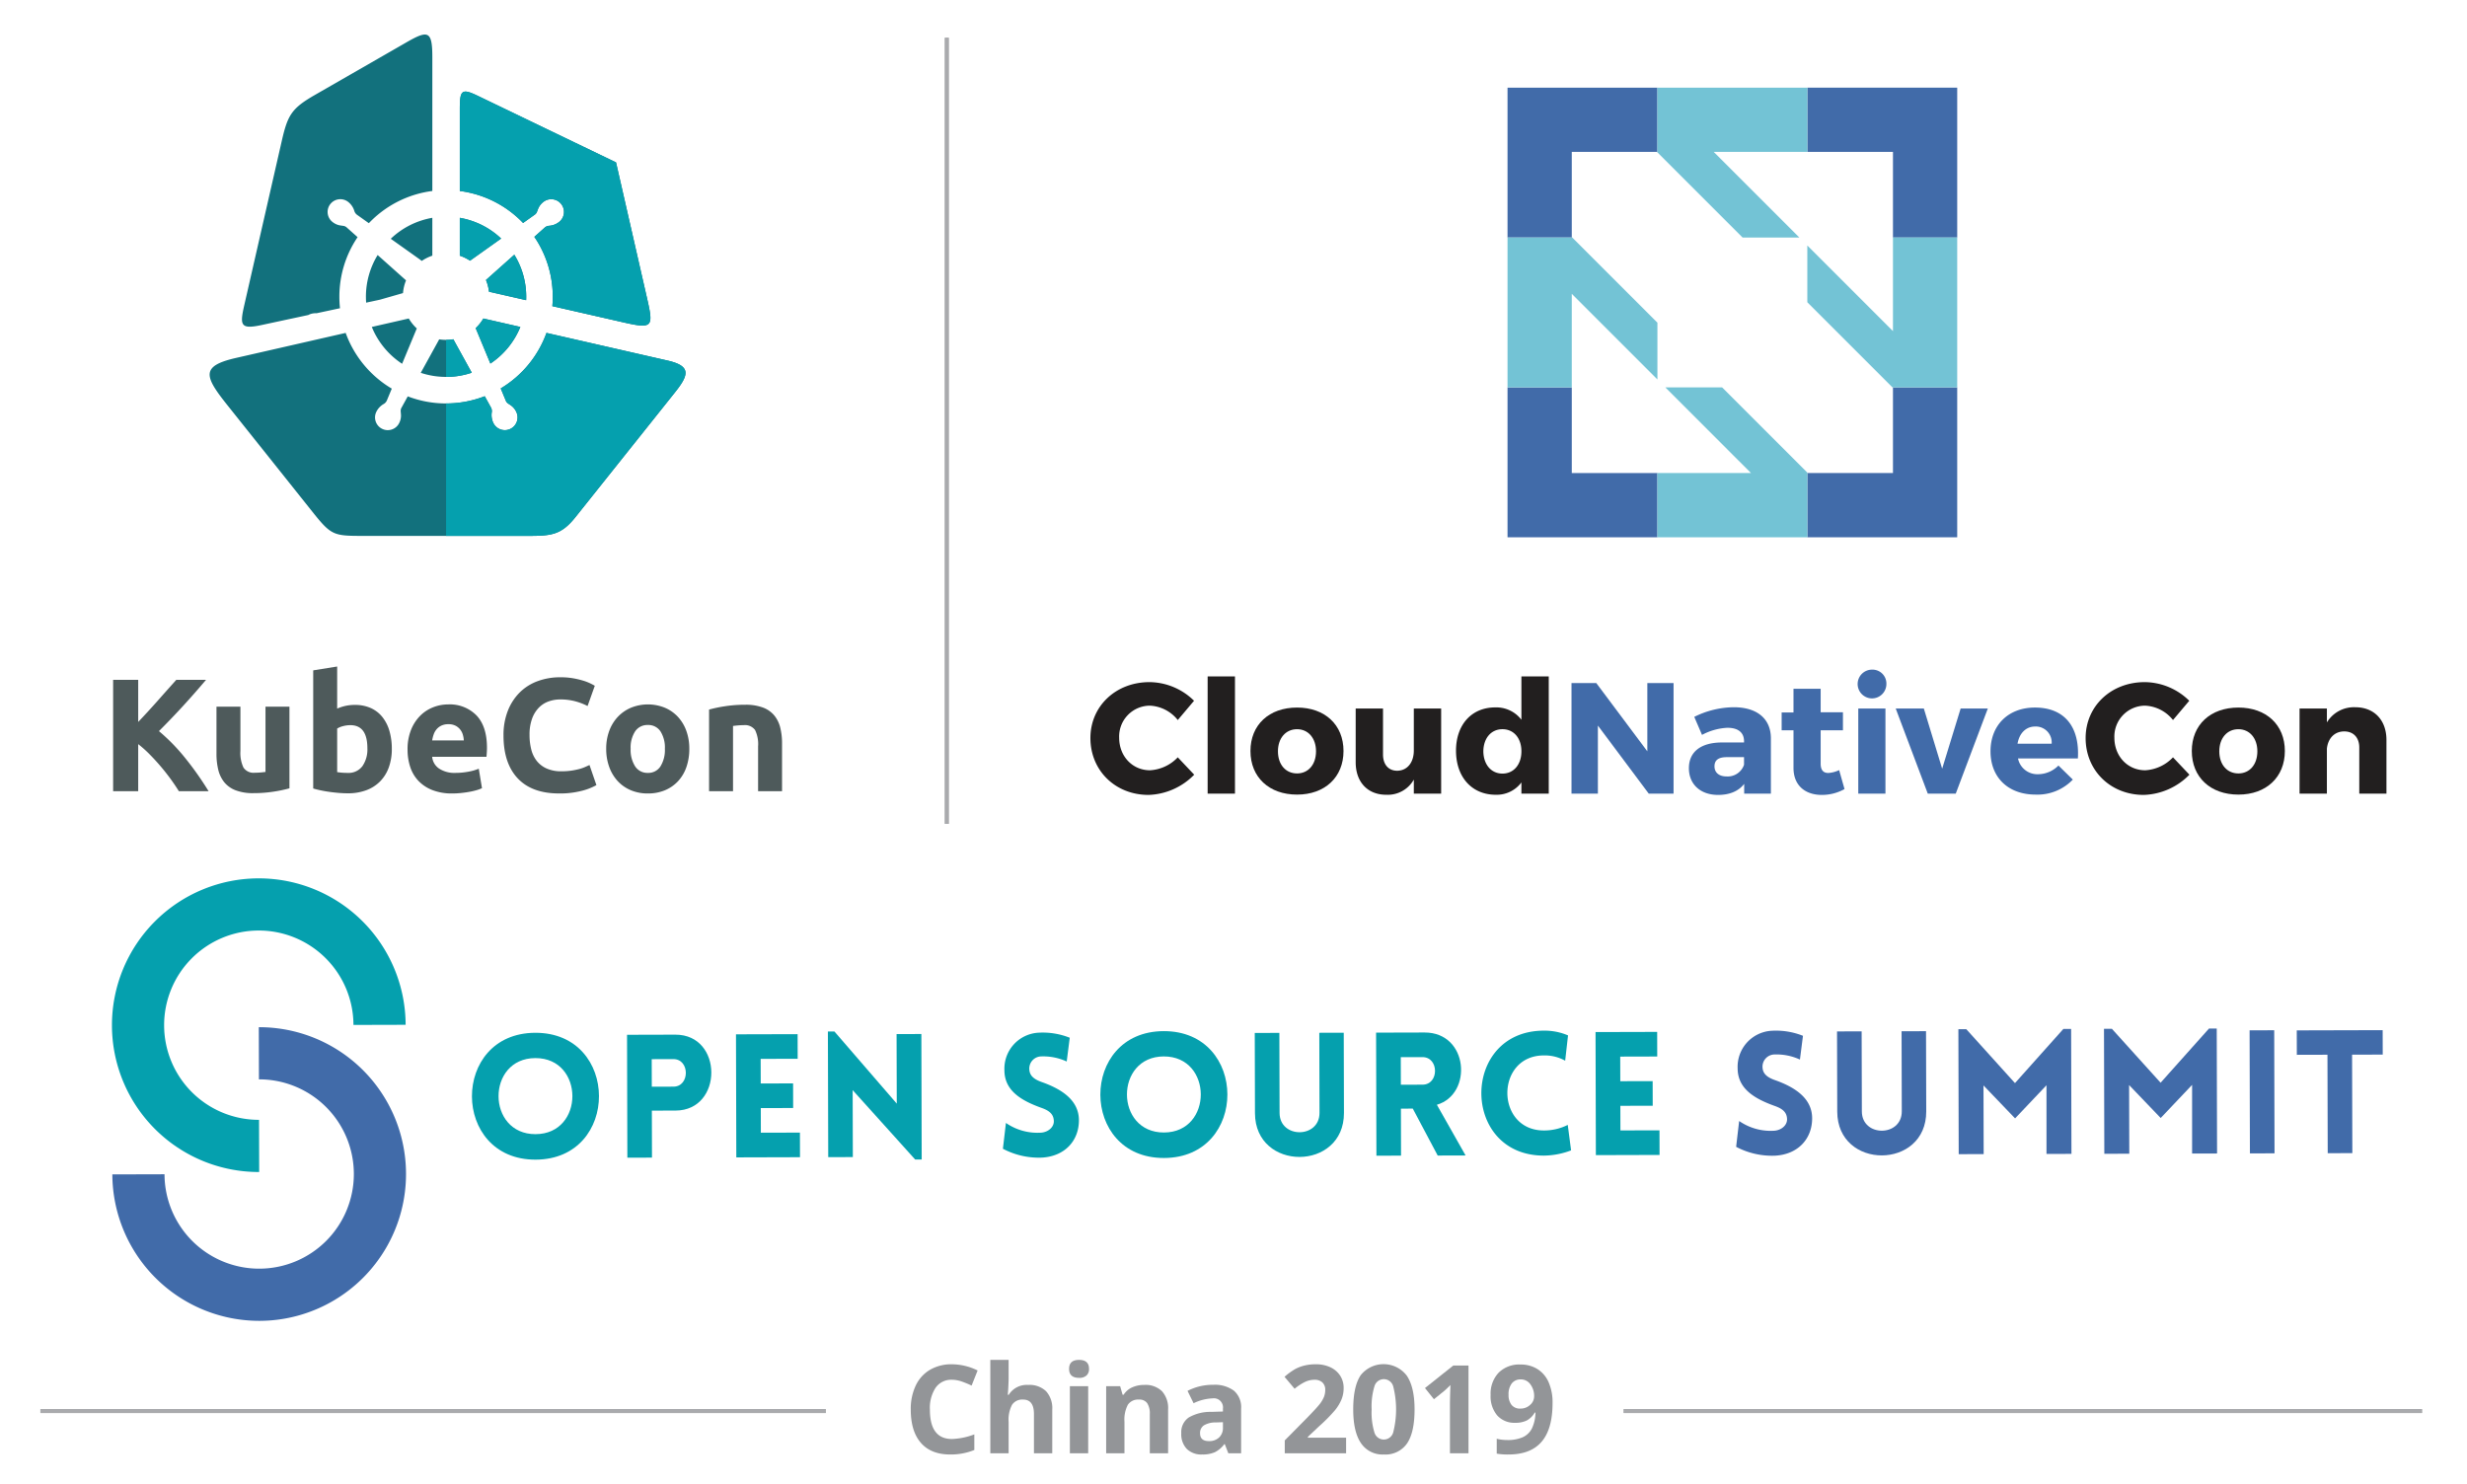 <svg id="Layer_1" data-name="Layer 1" xmlns="http://www.w3.org/2000/svg" xmlns:xlink="http://www.w3.org/1999/xlink" viewBox="0 0 612 368.286"><defs><style>.cls-1{fill:#939598;}.cls-2{opacity:0.8;}.cls-3{clip-path:url(#clip-path);}.cls-4{clip-path:url(#clip-path-2);}.cls-5{fill:#4e5a5b;}.cls-6{fill:#12717d;}.cls-6,.cls-7{fill-rule:evenodd;}.cls-12,.cls-7{fill:#05a0ae;}.cls-8{fill:#416ba9;}.cls-9{fill:#73c3d5;}.cls-10{fill:#221f1f;}.cls-11{clip-path:url(#clip-path-3);}</style><clipPath id="clip-path"><rect class="cls-1" x="402.789" y="349.596" width="198.047" height="0.972"/></clipPath><clipPath id="clip-path-2"><rect class="cls-1" x="10.024" y="349.596" width="194.838" height="0.972"/></clipPath><clipPath id="clip-path-3"><rect class="cls-1" x="234.392" y="9.367" width="0.972" height="195.018"/></clipPath></defs><title>kccnc-oss-china-2019-color</title><g class="cls-2"><rect class="cls-1" x="402.789" y="349.596" width="198.047" height="0.972"/><g class="cls-3"><rect class="cls-1" x="402.79" y="349.596" width="198.046" height="0.972"/></g></g><g class="cls-2"><rect class="cls-1" x="10.024" y="349.596" width="194.838" height="0.972"/><g class="cls-4"><rect class="cls-1" x="10.024" y="349.596" width="194.837" height="0.972"/></g></g><path class="cls-5" d="M175.903,176.043a33.136,33.136,0,0,1,3.908-.818,32.218,32.218,0,0,1,5.024-.377,12.208,12.208,0,0,1,4.446.698,6.668,6.668,0,0,1,2.811,1.973,7.692,7.692,0,0,1,1.475,3.031,16.117,16.117,0,0,1,.439,3.907V196.3H188.064V185.175a8.01,8.01,0,0,0-.757-4.068,3.092,3.092,0,0,0-2.831-1.195c-.426,0-.878.018-1.356.058q-.719.061-1.276.141v16.189h-5.941Zm-10.963,9.729a7.471,7.471,0,0,0-1.097-4.326,3.586,3.586,0,0,0-3.13-1.574,3.636,3.636,0,0,0-3.15,1.574,7.367,7.367,0,0,0-1.117,4.326,7.559,7.559,0,0,0,1.117,4.366,3.607,3.607,0,0,0,3.15,1.614,3.558,3.558,0,0,0,3.13-1.614,7.667,7.667,0,0,0,1.097-4.366m6.061,0a13.629,13.629,0,0,1-.718,4.527,9.875,9.875,0,0,1-2.073,3.509,9.354,9.354,0,0,1-3.251,2.253,10.845,10.845,0,0,1-4.247.797,10.732,10.732,0,0,1-4.206-.797,9.345,9.345,0,0,1-3.251-2.253,10.344,10.344,0,0,1-2.114-3.509,13.009,13.009,0,0,1-.757-4.527,12.514,12.514,0,0,1,.777-4.506,10.221,10.221,0,0,1,2.152-3.468,9.7,9.7,0,0,1,3.27-2.234,11.19,11.19,0,0,1,8.294,0,9.479,9.479,0,0,1,3.251,2.234,10.151,10.151,0,0,1,2.113,3.468,12.816,12.816,0,0,1,.758,4.506m-32.296,11.085q-6.739,0-10.268-3.747-3.529-3.749-3.529-10.647a16.382,16.382,0,0,1,1.076-6.121,13.219,13.219,0,0,1,2.951-4.547,12.344,12.344,0,0,1,4.466-2.809,16.072,16.072,0,0,1,5.622-.957,18.1,18.1,0,0,1,3.19.259,21.201,21.201,0,0,1,2.512.598,12.421,12.421,0,0,1,1.794.699q.719.359,1.037.558l-1.794,5.024a15.044,15.044,0,0,0-2.971-1.155,14.153,14.153,0,0,0-3.848-.479,8.474,8.474,0,0,0-2.81.479,6.338,6.338,0,0,0-2.432,1.535,7.621,7.621,0,0,0-1.695,2.731,11.452,11.452,0,0,0-.638,4.067,14.485,14.485,0,0,0,.419,3.569,7.557,7.557,0,0,0,1.356,2.85,6.499,6.499,0,0,0,2.453,1.894,8.718,8.718,0,0,0,3.668.699,16.904,16.904,0,0,0,2.431-.159,17.728,17.728,0,0,0,1.914-.38,10.139,10.139,0,0,0,1.476-.498c.425-.187.81-.359,1.155-.519l1.715,4.984a14.555,14.555,0,0,1-3.709,1.435,21.593,21.593,0,0,1-5.542.638M115.062,183.699a6.082,6.082,0,0,0-.258-1.474,3.696,3.696,0,0,0-.679-1.277,3.591,3.591,0,0,0-1.155-.917,3.774,3.774,0,0,0-1.735-.359,3.979,3.979,0,0,0-1.715.339,3.537,3.537,0,0,0-1.196.897,4.025,4.025,0,0,0-.738,1.296,8.491,8.491,0,0,0-.379,1.495ZM101.106,185.972a12.803,12.803,0,0,1,.858-4.884,10.447,10.447,0,0,1,2.253-3.489,9.347,9.347,0,0,1,3.21-2.114,10.039,10.039,0,0,1,3.729-.718,9.264,9.264,0,0,1,7.057,2.732q2.593,2.73,2.592,8.034,0,.517-.04,1.138c-.026.412-.052.776-.08,1.096H107.207a3.948,3.948,0,0,0,1.715,2.91,6.886,6.886,0,0,0,4.067,1.076,17.181,17.181,0,0,0,3.21-.298,12.117,12.117,0,0,0,2.572-.738l.798,4.825a8.157,8.157,0,0,1-1.277.478,16.922,16.922,0,0,1-1.774.42q-.978.179-2.094.298a21.22,21.22,0,0,1-2.233.12,13.221,13.221,0,0,1-4.924-.838,9.57,9.57,0,0,1-3.469-2.292,9.092,9.092,0,0,1-2.033-3.449,13.62,13.62,0,0,1-.659-4.307m-3.905-.159a13.285,13.285,0,0,1-.738,4.546,9.589,9.589,0,0,1-2.134,3.468,9.361,9.361,0,0,1-3.428,2.213,12.854,12.854,0,0,1-4.626.777q-1.076,0-2.253-.098-1.176-.101-2.313-.259-1.136-.159-2.173-.38-1.036-.219-1.835-.458v-29.307l5.941-.958v10.447a11.205,11.205,0,0,1,2.074-.677,10.648,10.648,0,0,1,2.313-.238,9.468,9.468,0,0,1,3.946.776,7.727,7.727,0,0,1,2.871,2.213,9.925,9.925,0,0,1,1.756,3.45,15.744,15.744,0,0,1,.598,4.486m-6.061-.159q0-5.743-4.227-5.741a7.009,7.009,0,0,0-1.813.239,5.161,5.161,0,0,0-1.456.598v10.805q.439.08,1.117.141c.452.04.944.058,1.475.058a4.272,4.272,0,0,0,3.669-1.673,7.288,7.288,0,0,0,1.235-4.426M71.805,195.582a33.153,33.153,0,0,1-3.909.818,32.206,32.206,0,0,1-5.024.378,11.936,11.936,0,0,1-4.446-.717,6.764,6.764,0,0,1-2.811-2.014,7.86,7.86,0,0,1-1.475-3.091,16.664,16.664,0,0,1-.438-3.948V175.325h5.941v10.966a8.509,8.509,0,0,0,.757,4.148,3.012,3.012,0,0,0,2.831,1.275c.426,0,.878-.018,1.357-.059q.717-.06,1.275-.14V175.325H71.805Zm-27.431.718q-.837-1.357-1.974-2.932-1.137-1.574-2.472-3.15-1.335-1.574-2.772-3.031a29.243,29.243,0,0,0-2.872-2.57V196.3H28.065V168.667h6.219v10.447q2.433-2.551,4.886-5.322,2.452-2.771,4.565-5.124h7.377q-2.832,3.348-5.682,6.459-2.851,3.112-6.002,6.26a47.52,47.52,0,0,1,6.4,6.54,78.41,78.41,0,0,1,5.921,8.374Z"/><path class="cls-6" d="M94.243,74.357l-3.414.73q-.052-.727-.053-1.458a19.794,19.794,0,0,1,2.909-10.355L100.372,69.24c.119.105.239.209.359.314a10.667,10.667,0,0,0-.756,3.165c-.221.059-.441.12-.662.184Zm13.008-20.317v9.394a10.721,10.721,0,0,0-2.616,1.297c-.299-.225-.601-.446-.907-.665l-6.789-4.827a19.815,19.815,0,0,1,10.312-5.2M60.607,75.683c3.268-14.315,6.017-26.362,9.284-40.68,1.476-6.465,2.422-8.11,8.246-11.457,8.086-4.648,14.06-8.081,22.712-13.053,5.381-3.093,6.403-2.859,6.403,3.729V47.381A26.392,26.392,0,0,0,91.5,55.373L88.626,53.331a1.847,1.847,0,0,1-.706-.93,4.509,4.509,0,0,0-1.522-2.289,3.157,3.157,0,1,0-3.937,4.937,4.132,4.132,0,0,0,1.561.802c.376.097.754.124,1.134.188a1.54,1.54,0,0,1,.862.398l2.691,2.4a26.348,26.348,0,0,0-4.519,14.792,26.718,26.718,0,0,0,.154,2.843L78.539,77.713a4.034,4.034,0,0,0-1.205.114,3.092,3.092,0,0,0-.836.324c-3.805.814-7.644,1.637-11.556,2.479-5.312,1.145-5.489.107-4.335-4.946m53.46-12.248v-9.394A19.823,19.823,0,0,1,124.32,59.185l-7.41,5.269c-.103.074-.208.149-.31.224a10.674,10.674,0,0,0-2.533-1.243M130.523,74.475,121.308,72.372a10.595,10.595,0,0,0-.756-2.905c.085-.074.169-.149.253-.223l6.781-6.05a19.801,19.801,0,0,1,2.955,10.435q0,.423-.018.845M118.535,23.777c4.953,2.386,8.571,4.128,13.525,6.513Q142.44,35.29,152.82,40.288q2.564,11.233,5.127,22.464c1.017,4.46,1.567,6.866,2.586,11.326,1.589,6.969,1.432,7.574-5.757,5.933l-17.752-4.051q.102-1.162.103-2.329a26.346,26.346,0,0,0-4.57-14.868l2.53-2.256a1.829,1.829,0,0,1,1.063-.481,4.511,4.511,0,0,0,2.569-.975,3.157,3.157,0,1,0-3.937-4.937,4.172,4.172,0,0,0-1.13,1.343c-.177.345-.288.707-.434,1.065a1.54,1.54,0,0,1-.579.751l-2.874,2.044a26.398,26.398,0,0,0-15.698-7.935V27.126c0-4.751.422-5.297,4.468-3.349m-6.068,60.392a10.813,10.813,0,0,1-3.514.018c-.105.196-.211.394-.319.589l-4.257,7.722a19.957,19.957,0,0,0,12.657-.031L112.828,84.84c-.122-.223-.242-.446-.361-.671M119.91,79.02l9.174,2.094a19.963,19.963,0,0,1-7.431,9.085l-3.65-8.788A10.766,10.766,0,0,0,119.91,79.02M92.234,81.114,101.408,79.02a10.718,10.718,0,0,0,1.991,2.468q-.125.286-.246.574L99.751,90.255a19.957,19.957,0,0,1-7.517-9.141m75.288,16.132c-4.387,5.5-6.397,8.021-10.784,13.521-4.985,6.252-9.013,11.303-13.999,17.555-3.588,4.498-6.094,4.636-12.015,4.636H90.478c-7.714,0-8.219-.021-12.929-5.927-4.664-5.847-8.307-10.416-12.971-16.265-3.646-4.572-4.581-5.745-8.228-10.317-5.673-7.115-6.596-9.64,2.189-11.645L85.751,82.594A26.549,26.549,0,0,0,97.192,96.418L95.993,99.304a1.841,1.841,0,0,1-.749.895,4.516,4.516,0,0,0-1.892,1.993,3.157,3.157,0,1,0,5.689,2.739,4.138,4.138,0,0,0,.434-1.7c.011-.388-.047-.763-.07-1.148a1.544,1.544,0,0,1,.196-.929l1.553-2.816a26.562,26.562,0,0,0,19.098-.036l1.525,2.763a1.841,1.841,0,0,1,.231,1.144,4.52,4.52,0,0,0,.379,2.722,3.157,3.157,0,1,0,5.689-2.739,4.12,4.12,0,0,0-1.058-1.399c-.295-.251-.626-.44-.941-.662a1.535,1.535,0,0,1-.603-.732l-1.26-3.034A26.547,26.547,0,0,0,135.567,82.593l30.015,6.852c5.827,1.329,5.4,3.462,1.94,7.8"/><path class="cls-7" d="M114.066,63.435v-9.394A19.823,19.823,0,0,1,124.32,59.185l-7.41,5.269c-.103.074-.208.149-.31.224a10.674,10.674,0,0,0-2.533-1.243M130.523,74.475,121.308,72.372a10.595,10.595,0,0,0-.756-2.905c.085-.074.169-.149.253-.223l6.781-6.05a19.801,19.801,0,0,1,2.955,10.435q0,.423-.018.845M118.535,23.777c4.953,2.386,8.571,4.128,13.525,6.513Q142.44,35.29,152.82,40.288q2.564,11.233,5.127,22.464c1.017,4.46,1.567,6.866,2.586,11.326,1.589,6.969,1.432,7.574-5.757,5.933l-17.752-4.051q.102-1.162.103-2.329a26.346,26.346,0,0,0-4.57-14.868l2.53-2.256a1.829,1.829,0,0,1,1.063-.481,4.511,4.511,0,0,0,2.569-.975,3.157,3.157,0,1,0-3.937-4.937,4.172,4.172,0,0,0-1.13,1.343c-.177.345-.288.707-.434,1.065a1.54,1.54,0,0,1-.579.751l-2.874,2.044a26.398,26.398,0,0,0-15.698-7.935V27.126c0-4.751.422-5.297,4.468-3.349M119.91,79.02l9.174,2.094a19.963,19.963,0,0,1-7.431,9.085l-3.65-8.788A10.766,10.766,0,0,0,119.91,79.02m-9.251,14.492V84.322a10.863,10.863,0,0,0,1.808-.153c.12.225.239.448.361.671l4.206,7.627a19.882,19.882,0,0,1-6.376,1.046m56.864,3.734c-4.387,5.5-6.397,8.021-10.784,13.521-4.985,6.252-9.013,11.303-13.999,17.555-3.588,4.498-6.094,4.636-12.015,4.636h-20.066V100.097a26.417,26.417,0,0,0,9.594-1.794l1.525,2.763a1.841,1.841,0,0,1,.231,1.144,4.52,4.52,0,0,0,.379,2.722,3.157,3.157,0,1,0,5.689-2.739,4.12,4.12,0,0,0-1.058-1.399c-.295-.251-.626-.44-.941-.662a1.535,1.535,0,0,1-.603-.732l-1.26-3.034A26.547,26.547,0,0,0,135.567,82.593l30.015,6.852c5.827,1.329,5.4,3.462,1.94,7.8"/><polygon class="cls-8" points="389.92 96.116 373.98 96.116 373.98 133.302 411.164 133.302 411.164 117.364 389.92 117.364 389.92 96.116"/><polygon class="cls-8" points="469.598 96.235 469.598 117.364 448.468 117.364 448.351 117.247 448.351 133.302 485.534 133.302 485.534 96.116 469.478 96.116 469.598 96.235"/><polygon class="cls-8" points="373.98 58.936 390.038 58.936 389.919 58.815 389.919 37.689 389.919 37.684 411.048 37.684 411.164 37.803 411.164 21.748 373.98 21.748 373.98 58.936"/><polygon class="cls-8" points="448.351 21.748 448.351 37.684 469.598 37.684 469.598 58.936 485.535 58.936 485.535 21.748 448.351 21.748"/><polygon class="cls-9" points="446.383 58.936 425.132 37.684 448.35 37.684 448.35 21.748 411.164 21.748 411.164 37.803 432.296 58.936 446.383 58.936"/><polygon class="cls-9" points="427.218 96.116 413.134 96.116 430.74 113.725 434.382 117.364 427.104 117.364 411.163 117.364 411.163 133.302 448.351 133.302 448.351 117.247 437.783 106.68 427.218 96.116"/><polygon class="cls-9" points="469.598 58.936 469.598 74.872 469.598 82.15 465.957 78.509 448.351 60.904 448.351 74.99 458.913 85.551 469.478 96.116 485.534 96.116 485.534 58.936 469.598 58.936"/><polygon class="cls-9" points="411.164 80.06 390.038 58.936 373.98 58.936 373.98 96.116 389.92 96.116 389.92 72.901 411.164 94.146 411.164 80.06"/><path class="cls-10" d="M296.212,173.859l-4.037,4.782a9.385,9.385,0,0,0-6.897-3.566,7.653,7.653,0,0,0-7.642,7.956c0,4.586,3.292,8.073,7.642,8.073a10.281,10.281,0,0,0,6.897-3.213l4.076,4.31a16.563,16.563,0,0,1-11.326,5.016c-8.269,0-14.422-6.075-14.422-14.108,0-7.917,6.31-13.874,14.657-13.874A15.933,15.933,0,0,1,296.212,173.859Z"/><path class="cls-10" d="M299.585,196.904V167.824h6.78v29.079Z"/><path class="cls-10" d="M333.29,186.322c0,6.505-4.625,10.817-11.522,10.817-6.937,0-11.562-4.311-11.562-10.817s4.625-10.778,11.562-10.778C328.666,175.544,333.29,179.817,333.29,186.322Zm-16.264.078c0,3.292,1.92,5.487,4.742,5.487,2.782,0,4.702-2.195,4.702-5.487,0-3.252-1.92-5.486-4.702-5.486C318.946,180.914,317.026,183.148,317.026,186.4Z"/><path class="cls-10" d="M357.513,196.904H350.733v-3.488a7.418,7.418,0,0,1-6.858,3.762c-4.586,0-7.564-3.136-7.564-8.073v-13.325h6.78v11.404c0,2.508,1.371,4.037,3.527,4.037,2.586-.039,4.115-2.155,4.115-5.016V175.78h6.78Z"/><path class="cls-10" d="M384.205,196.904H377.424v-2.782a7.643,7.643,0,0,1-6.349,3.057c-5.957,0-9.876-4.389-9.876-10.934,0-6.467,3.88-10.738,9.72-10.738a7.839,7.839,0,0,1,6.505,3.057v-10.738h6.781ZM377.424,186.4c0-3.252-1.881-5.486-4.702-5.486-2.822,0-4.703,2.234-4.742,5.486.039,3.253,1.92,5.526,4.742,5.526C375.543,191.926,377.424,189.653,377.424,186.4Z"/><path class="cls-8" d="M409.015,196.904l-12.62-16.891v16.891h-6.544V169.47h6.152l12.659,16.93V169.47h6.506v27.434Z"/><path class="cls-8" d="M439.313,183.109v13.795h-6.623V194.474c-1.371,1.802-3.605,2.743-6.467,2.743-4.507,0-7.25-2.743-7.25-6.623,0-3.997,2.861-6.349,8.112-6.388h5.566v-.314c0-2.076-1.372-3.331-4.116-3.331a14.848,14.848,0,0,0-6.309,1.764l-1.921-4.468a22.289,22.289,0,0,1,9.798-2.391C435.904,175.467,439.274,178.327,439.313,183.109Zm-6.662,6.623v-1.882H428.379c-2.038,0-3.057.706-3.057,2.274,0,1.528,1.097,2.508,2.979,2.508A4.278,4.278,0,0,0,432.651,189.732Z"/><path class="cls-8" d="M457.579,195.767a11.495,11.495,0,0,1-5.644,1.45c-4.076,0-7.015-2.312-7.015-6.701v-9.328H441.981v-4.429h2.939V170.881h6.741v5.839h5.526v4.468h-5.526v8.27c0,1.646.705,2.351,1.96,2.312a7.331,7.331,0,0,0,2.626-.705Z"/><path class="cls-8" d="M467.966,169.705a3.566,3.566,0,1,1-3.566-3.566A3.447,3.447,0,0,1,467.966,169.705Zm-6.976,27.198V175.78h6.742v21.124Z"/><path class="cls-8" d="M478.235,196.904l-7.956-21.124h6.975l4.547,14.932,4.586-14.932h6.741l-7.956,21.124Z"/><path class="cls-8" d="M515.468,188.164H500.615a4.883,4.883,0,0,0,4.977,3.918,7.136,7.136,0,0,0,5.056-2.155l3.566,3.489a12.142,12.142,0,0,1-9.21,3.723c-6.897,0-11.209-4.311-11.209-10.739,0-6.544,4.468-10.856,11.013-10.856C512.255,175.544,515.939,180.443,515.468,188.164Zm-6.505-3.645a3.942,3.942,0,0,0-4.076-4.271c-2.352,0-3.958,1.724-4.389,4.271Z"/><path class="cls-10" d="M543.101,173.859l-4.037,4.782a9.385,9.385,0,0,0-6.897-3.566,7.653,7.653,0,0,0-7.642,7.956c0,4.586,3.292,8.073,7.642,8.073a10.281,10.281,0,0,0,6.897-3.213l4.076,4.31a16.563,16.563,0,0,1-11.326,5.016c-8.269,0-14.422-6.075-14.422-14.108,0-7.917,6.31-13.874,14.657-13.874A15.933,15.933,0,0,1,543.101,173.859Z"/><path class="cls-10" d="M566.814,186.322c0,6.505-4.625,10.817-11.522,10.817-6.937,0-11.562-4.311-11.562-10.817s4.625-10.778,11.562-10.778C562.19,175.544,566.814,179.817,566.814,186.322Zm-16.264.078c0,3.292,1.92,5.487,4.742,5.487,2.782,0,4.702-2.195,4.702-5.487,0-3.252-1.92-5.486-4.702-5.486C552.47,180.914,550.55,183.148,550.55,186.4Z"/><path class="cls-10" d="M592.017,183.579v13.325H585.276V185.46c0-2.468-1.45-3.997-3.723-3.997-2.469,0-4.037,1.763-4.311,4.271v11.17H570.461V175.78h6.781v3.449a7.841,7.841,0,0,1,7.054-3.762C588.96,175.467,592.017,178.641,592.017,183.579Z"/><g class="cls-2"><rect class="cls-1" x="234.392" y="9.367" width="0.972" height="195.018"/><g class="cls-11"><rect class="cls-1" x="234.392" y="9.367" width="0.972" height="195.018"/></g></g><path class="cls-1" d="M236.149,342.319a4.704,4.704,0,0,0-4.035,1.957,9.113,9.113,0,0,0-1.429,5.457q0,7.282,5.465,7.282a17.271,17.271,0,0,0,5.555-1.147v3.872a15.433,15.433,0,0,1-5.986,1.117q-4.75,0-7.267-2.881-2.516-2.881-2.516-8.271A13.51,13.51,0,0,1,227.17,343.756a8.93,8.93,0,0,1,3.551-3.917,10.509,10.509,0,0,1,5.427-1.362,14.657,14.657,0,0,1,6.374,1.533l-1.489,3.753a24.719,24.719,0,0,0-2.457-1.013A7.339,7.339,0,0,0,236.149,342.319Z"/><path class="cls-1" d="M261.038,360.559h-4.541v-9.723q0-3.604-2.681-3.604a3.046,3.046,0,0,0-2.754,1.296,7.908,7.908,0,0,0-.849,4.199v7.832H245.672V337.39h4.542v4.721q0,.55-.105,2.591l-.104,1.34h.239a5.259,5.259,0,0,1,4.825-2.441,5.899,5.899,0,0,1,4.452,1.578,6.269,6.269,0,0,1,1.518,4.527Z"/><path class="cls-1" d="M265.215,339.609q0-2.219,2.472-2.219,2.471,0,2.472,2.219a2.161,2.161,0,0,1-.619,1.645,2.596,2.596,0,0,1-1.853.589Q265.214,341.843,265.215,339.609Zm4.736,20.95H265.409V343.912h4.542Z"/><path class="cls-1" d="M289.777,360.559h-4.541v-9.723a4.674,4.674,0,0,0-.64-2.703,2.332,2.332,0,0,0-2.041-.9,3.065,3.065,0,0,0-2.754,1.273,7.892,7.892,0,0,0-.849,4.222v7.832h-4.542V343.912h3.47l.61,2.129h.253a4.805,4.805,0,0,1,2.092-1.823,7.124,7.124,0,0,1,3.03-.618,5.823,5.823,0,0,1,4.408,1.571,6.304,6.304,0,0,1,1.503,4.534Z"/><path class="cls-1" d="M304.72,360.559l-.878-2.263h-.12a6.706,6.706,0,0,1-2.36,2.003,7.637,7.637,0,0,1-3.164.558,5.119,5.119,0,0,1-3.775-1.369,5.262,5.262,0,0,1-1.377-3.902,4.396,4.396,0,0,1,1.853-3.909,10.744,10.744,0,0,1,5.592-1.392l2.889-.089v-.73a2.264,2.264,0,0,0-2.591-2.531,11.804,11.804,0,0,0-4.691,1.206l-1.504-3.067a13.536,13.536,0,0,1,6.374-1.504,7.941,7.941,0,0,1,5.137,1.459,5.393,5.393,0,0,1,1.786,4.437v11.093Zm-1.34-7.713-1.757.06a5.628,5.628,0,0,0-2.949.714,2.244,2.244,0,0,0-.968,1.996q0,1.921,2.204,1.921a3.496,3.496,0,0,0,2.525-.908,3.192,3.192,0,0,0,.945-2.412Z"/><path class="cls-1" d="M333.936,360.559H318.717V357.358l5.465-5.525q2.428-2.487,3.172-3.447a7.614,7.614,0,0,0,1.072-1.779,4.535,4.535,0,0,0,.328-1.697,2.471,2.471,0,0,0-.723-1.951,2.8,2.8,0,0,0-1.928-.64,5.537,5.537,0,0,0-2.456.58,12.676,12.676,0,0,0-2.487,1.653L318.658,341.589a16.343,16.343,0,0,1,2.665-1.936,9.767,9.767,0,0,1,2.308-.871,11.842,11.842,0,0,1,2.799-.305,8.295,8.295,0,0,1,3.604.744,5.753,5.753,0,0,1,2.427,2.085,5.538,5.538,0,0,1,.863,3.068,7.513,7.513,0,0,1-.528,2.821,10.839,10.839,0,0,1-1.638,2.702,39.928,39.928,0,0,1-3.909,3.946l-2.799,2.635v.209h9.485Z"/><path class="cls-1" d="M350.918,349.675q0,5.703-1.868,8.442a6.482,6.482,0,0,1-5.755,2.74,6.41,6.41,0,0,1-5.681-2.829q-1.914-2.829-1.913-8.354,0-5.762,1.862-8.495a7.238,7.238,0,0,1,11.428.126Q350.919,344.165,350.918,349.675Zm-10.646,0a16.939,16.939,0,0,0,.692,5.74,2.423,2.423,0,0,0,4.653-.022,23.245,23.245,0,0,0-.007-11.473,2.412,2.412,0,0,0-4.638,0A16.919,16.919,0,0,0,340.272,349.675Z"/><path class="cls-1" d="M364.297,360.559h-4.601V347.963l.045-2.071.074-2.262q-1.146,1.146-1.593,1.503l-2.501,2.011-2.219-2.77,7.013-5.584h3.782Z"/><path class="cls-1" d="M385.151,348.082q0,6.432-2.71,9.604t-8.205,3.171a15.364,15.364,0,0,1-2.934-.209v-3.693a10.755,10.755,0,0,0,2.621.314,9.208,9.208,0,0,0,3.797-.678,4.79,4.79,0,0,0,2.278-2.13,9.382,9.382,0,0,0,.909-3.998H380.729a5.095,5.095,0,0,1-1.996,1.966,6.297,6.297,0,0,1-2.829.565,5.717,5.717,0,0,1-4.482-1.823,7.319,7.319,0,0,1-1.638-5.071,7.572,7.572,0,0,1,1.987-5.531,7.223,7.223,0,0,1,5.413-2.033,7.79,7.79,0,0,1,4.221,1.132,7.258,7.258,0,0,1,2.777,3.284A12.435,12.435,0,0,1,385.151,348.082Zm-7.877-5.852a2.727,2.727,0,0,0-2.233.983,4.366,4.366,0,0,0-.804,2.829,3.927,3.927,0,0,0,.73,2.502,2.652,2.652,0,0,0,2.219.923,3.424,3.424,0,0,0,2.397-.915,2.79,2.79,0,0,0,.998-2.107,4.79,4.79,0,0,0-.931-2.993A2.862,2.862,0,0,0,377.274,342.229Z"/><path class="cls-12" d="M64.296,290.775a36.427,36.427,0,1,1,36.33-36.523l-12.943.034a23.484,23.484,0,1,0-23.422,23.545Z"/><path class="cls-8" d="M64.393,327.699a36.468,36.468,0,0,1-36.523-36.331l12.943-.034A23.484,23.484,0,1,0,64.235,267.788l-.034-12.943a36.427,36.427,0,0,1,.192,72.854Z"/><path class="cls-12" d="M132.793,256.234c21.01-.055,21.093,31.417.083,31.473C111.867,287.762,111.784,256.29,132.793,256.234Zm.017,6.277c-12.212.032-12.163,18.907.05,18.874C145.073,281.354,145.023,262.479,132.81,262.512Z"/><path class="cls-12" d="M155.633,287.219l-.08-30.49,11.999-.032c11.872-.031,11.879,18.801.05,18.832l-5.892.016.031,11.658Zm11.441-17.623c4.099-.011,4.081-6.843-.018-6.832l-5.381.014.018,6.832Z"/><path class="cls-12" d="M182.66,287.148l-.081-30.533,15.288-.04.016,6.107-9.181.024.016,6.106,8.028-.021.016,6.106-8.028.021.016,6.107,9.693-.026.016,6.106Z"/><path class="cls-12" d="M211.568,287.072l-6.106.016-.082-31.173,1.622-.004,15.463,17.895-.046-17.253,6.149-.016.082,31.13-1.623.004-15.503-17.211Z"/><path class="cls-12" d="M249.547,278.601a13.706,13.706,0,0,0,8.718,2.411c1.794-.132,3.327-1.418,3.152-3.083-.133-1.75-1.459-2.515-3.169-3.109-4.787-1.739-9.064-4.162-9.077-9.285a8.949,8.949,0,0,1,8.601-9.332,18.048,18.048,0,0,1,7.605,1.26l-.753,5.895a13.871,13.871,0,0,0-6.237-1.265,3.022,3.022,0,0,0-3.023,3.425c.175,1.707,1.672,2.472,3.424,3.065,4.744,1.738,8.851,4.46,8.864,9.328.013,5.082-3.477,8.977-9.199,9.291a19.102,19.102,0,0,1-9.657-2.195Z"/><path class="cls-12" d="M288.685,255.823c21.01-.055,21.093,31.417.083,31.473S267.675,255.878,288.685,255.823Zm.017,6.277c-12.212.032-12.163,18.907.05,18.874C300.964,280.942,300.915,262.068,288.701,262.1Z"/><path class="cls-12" d="M311.325,276.175l-.053-19.9,6.106-.016.052,19.857c.017,6.405,9.924,6.379,9.907-.026l-.052-19.857,6.064-.016.053,19.9C333.441,290.636,311.364,290.694,311.325,276.175Z"/><path class="cls-12" d="M356.657,286.689l-6.179-11.642-2.947.008.031,11.658-6.107.016-.081-30.533,12.043-.032c10.888-.029,11.997,15.299,3.037,17.928l7.121,12.578Zm-9.142-17.569,5.381-.014c4.142-.011,4.124-6.843-.018-6.832l-5.381.014Z"/><path class="cls-12" d="M382.979,261.851c-12.085.032-12.036,18.651.049,18.619a13.074,13.074,0,0,0,5.89-1.383l.828,6.319a19.504,19.504,0,0,1-6.701,1.298c-20.711.055-20.749-30.947-.082-31.002a14.861,14.861,0,0,1,6.024,1.179l-.709,6.279A10.391,10.391,0,0,0,382.979,261.851Z"/><path class="cls-12" d="M395.895,286.585l-.081-30.533,15.288-.04.016,6.107-9.181.024.016,6.106,8.028-.021.016,6.106-8.028.021.016,6.107,9.693-.026.016,6.106Z"/><path class="cls-8" d="M431.441,278.121a13.706,13.706,0,0,0,8.718,2.411c1.794-.132,3.327-1.418,3.152-3.083-.133-1.75-1.459-2.515-3.169-3.109-4.787-1.739-9.064-4.162-9.077-9.285a8.949,8.949,0,0,1,8.601-9.332,18.048,18.048,0,0,1,7.605,1.26l-.753,5.895a13.871,13.871,0,0,0-6.237-1.265,3.022,3.022,0,0,0-3.023,3.425c.175,1.707,1.672,2.472,3.424,3.065,4.744,1.738,8.851,4.46,8.864,9.328.013,5.082-3.477,8.977-9.199,9.291a19.102,19.102,0,0,1-9.657-2.195Z"/><path class="cls-8" d="M455.774,275.794l-.053-19.9,6.106-.016.052,19.857c.017,6.405,9.924,6.379,9.907-.026l-.052-19.857,6.064-.016.053,19.9C477.889,290.255,455.812,290.313,455.774,275.794Z"/><path class="cls-8" d="M511.871,255.277l1.922-.005.082,31.002-6.192.016-.002-17.038-7.792,8.22-7.837-8.178.045,17.038-6.191.016-.082-31.002,1.964-.005L499.864,268.718Z"/><path class="cls-8" d="M547.993,255.182l1.922-.005.082,31.002-6.192.016-.002-17.038-7.792,8.22-7.837-8.178.045,17.038-6.191.016-.082-31.002,1.964-.005,12.077,13.377Z"/><path class="cls-8" d="M558.15,286.157l-.081-30.533,6.106-.016.081,30.533Z"/><path class="cls-8" d="M577.45,286.106l-.064-24.426-7.601.02-.016-6.064L591.077,255.58l.016,6.064-7.601.02.064,24.426Z"/></svg>